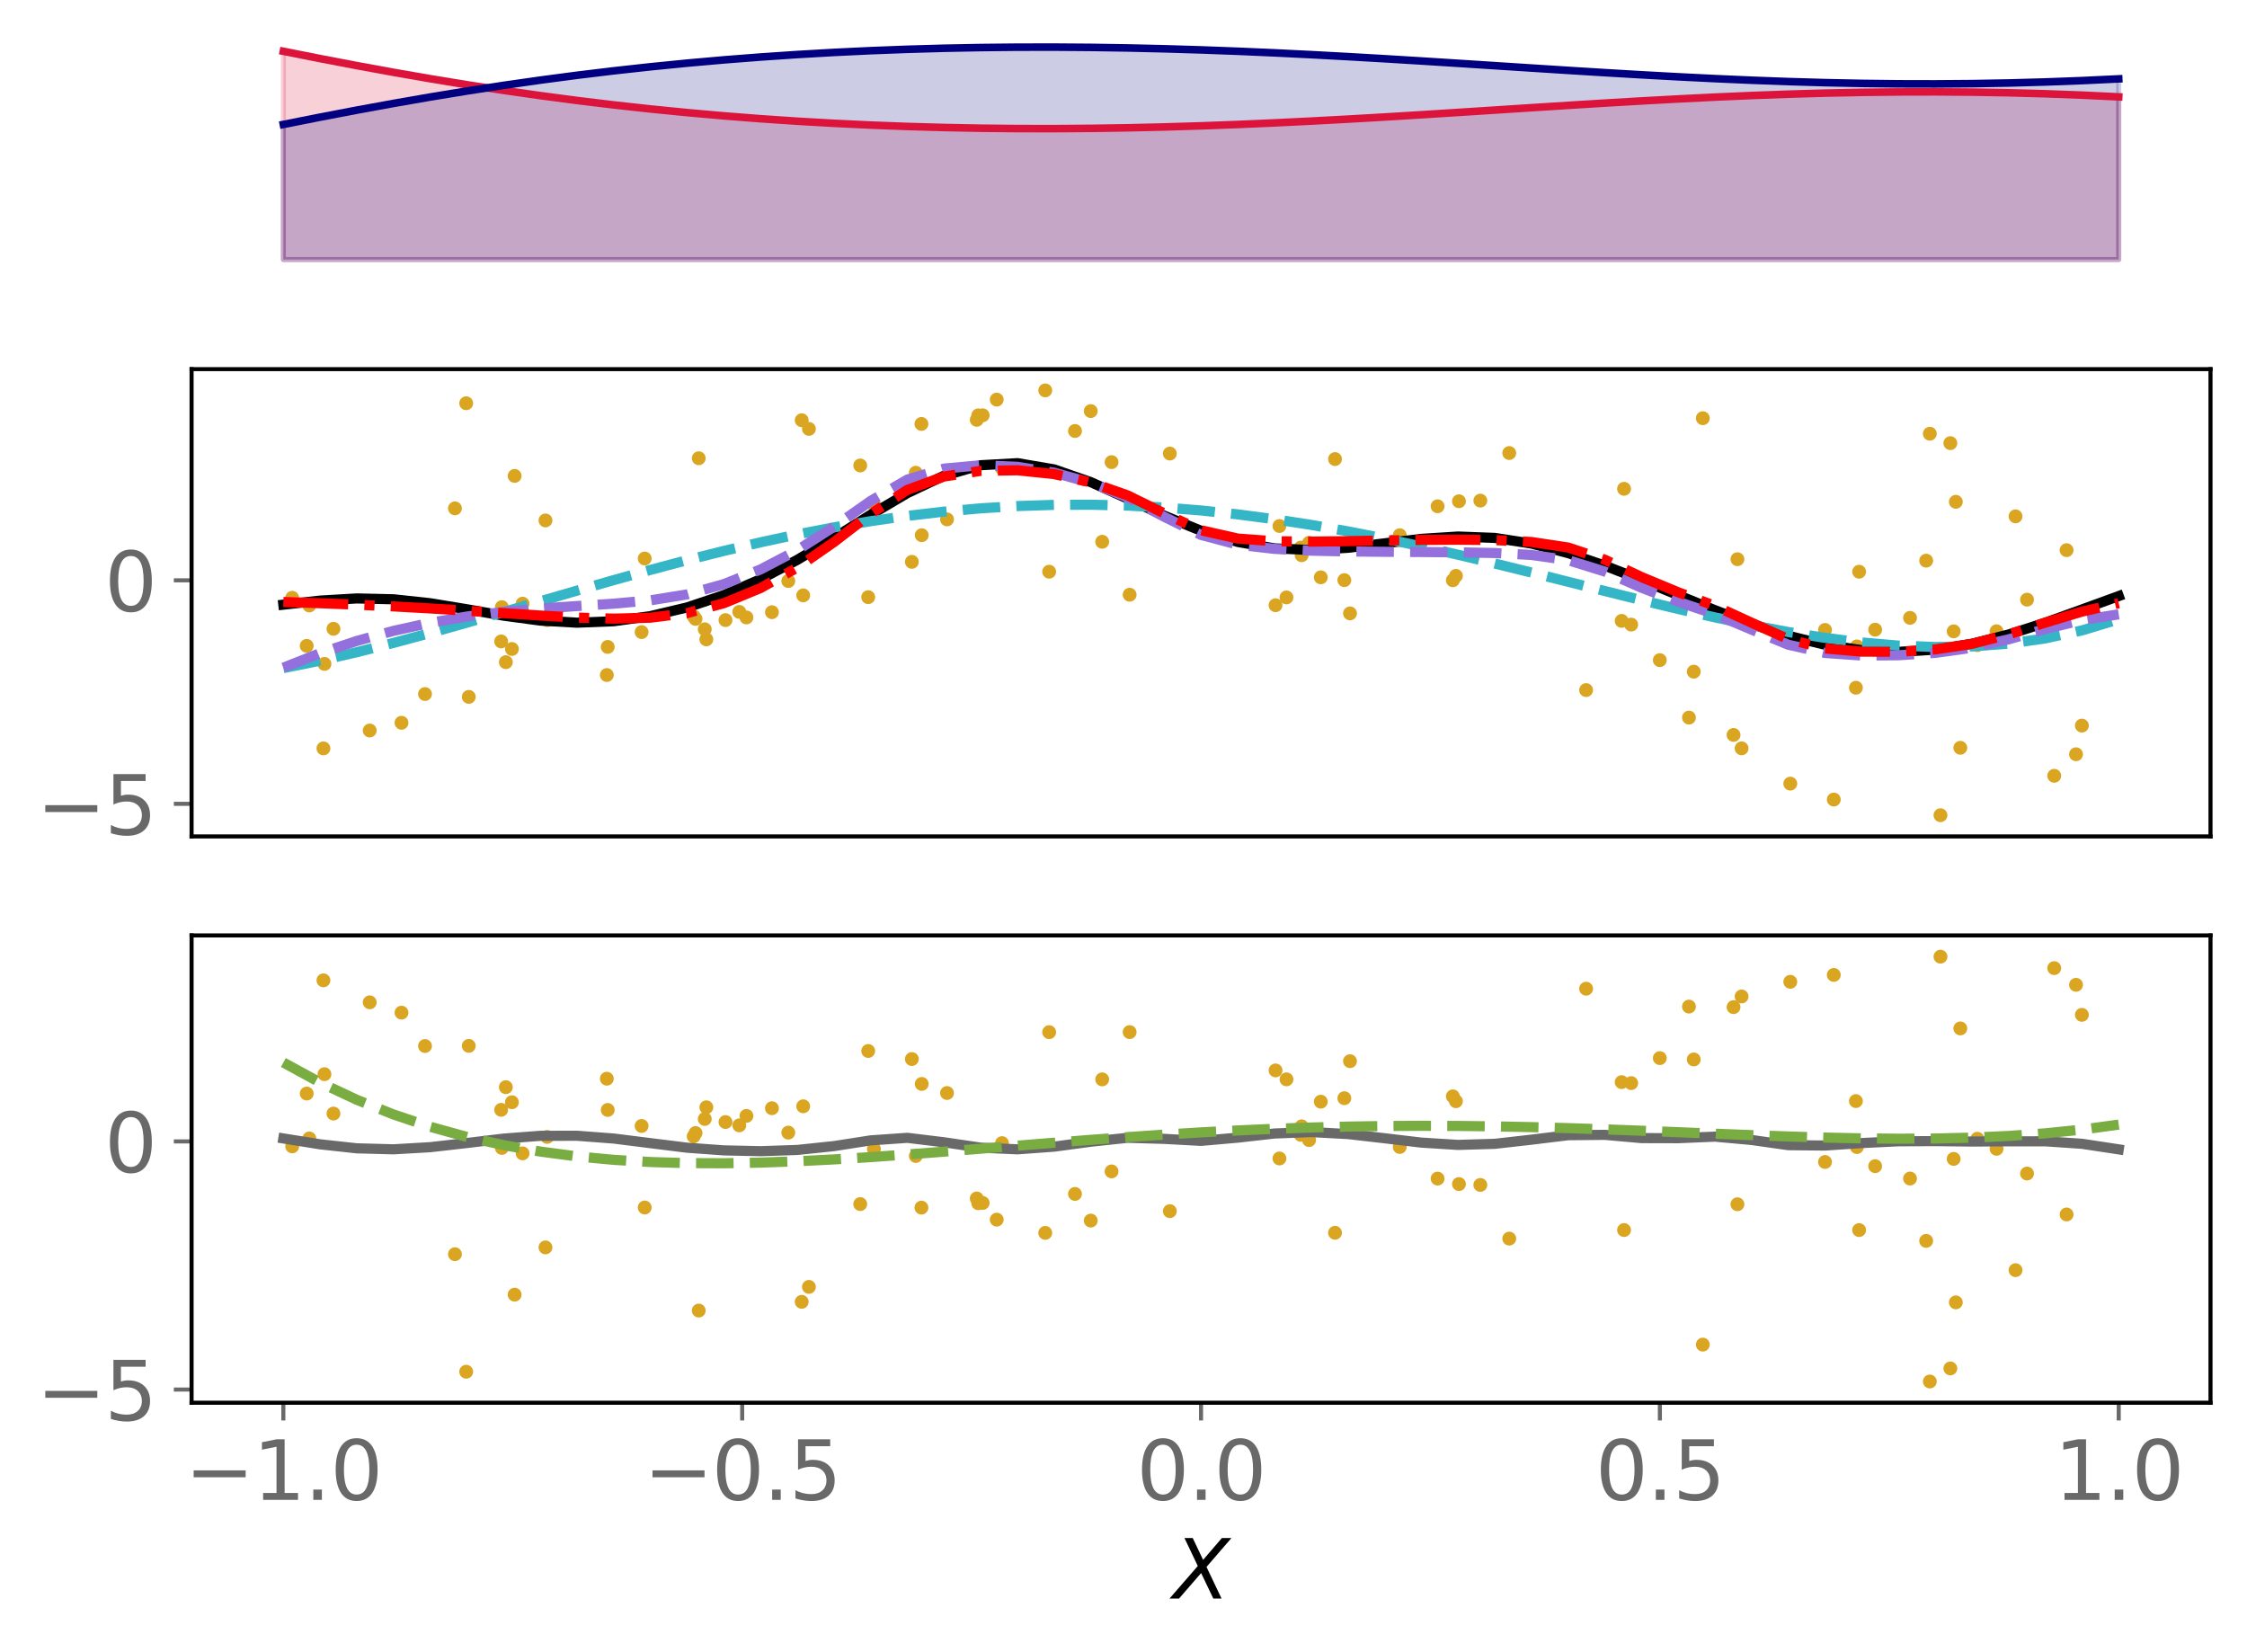 <?xml version="1.0" encoding="utf-8" standalone="no"?>
<!DOCTYPE svg PUBLIC "-//W3C//DTD SVG 1.1//EN"
  "http://www.w3.org/Graphics/SVG/1.1/DTD/svg11.dtd">
<svg xmlns:xlink="http://www.w3.org/1999/xlink" width="443.207pt" height="325.85pt" viewBox="0 0 443.207 325.85" xmlns="http://www.w3.org/2000/svg" version="1.1">
 <defs>
  <style type="text/css">*{stroke-linejoin: round; stroke-linecap: butt}</style>
 </defs>
 <g id="figure_1">
  <g id="patch_1">
   <path d="M 0 325.85 
L 443.207 325.85 
L 443.207 0 
L 0 0 
z
" style="fill: #ffffff"/>
  </g>
  <g id="axes_1">
   <g id="patch_2">
    <path d="M 37.788 53.287 
L 436.007 53.287 
L 436.007 7.2 
L 37.788 7.2 
z
" style="fill: #ffffff"/>
   </g>
   <g id="PolyCollection_1">
    <defs>
     <path id="m839a3e8c22" d="M 55.888 -274.658 
L 55.888 -315.733 
L 63.129 -314.296 
L 70.369 -312.911 
L 77.609 -311.585 
L 84.85 -310.325 
L 92.09 -309.137 
L 99.331 -308.024 
L 106.571 -306.989 
L 113.811 -306.032 
L 121.052 -305.155 
L 128.292 -304.358 
L 135.532 -303.639 
L 142.773 -302.997 
L 150.013 -302.432 
L 157.254 -301.942 
L 164.494 -301.526 
L 171.734 -301.181 
L 178.975 -300.907 
L 186.215 -300.702 
L 193.455 -300.563 
L 200.696 -300.49 
L 207.936 -300.481 
L 215.176 -300.532 
L 222.417 -300.642 
L 229.657 -300.809 
L 236.898 -301.028 
L 244.138 -301.296 
L 251.378 -301.61 
L 258.619 -301.964 
L 265.859 -302.353 
L 273.099 -302.771 
L 280.34 -303.213 
L 287.58 -303.671 
L 294.82 -304.138 
L 302.061 -304.606 
L 309.301 -305.067 
L 316.541 -305.515 
L 323.782 -305.94 
L 331.022 -306.336 
L 338.263 -306.695 
L 345.503 -307.01 
L 352.743 -307.275 
L 359.984 -307.485 
L 367.224 -307.633 
L 374.464 -307.718 
L 381.705 -307.734 
L 388.945 -307.68 
L 396.185 -307.554 
L 403.426 -307.355 
L 410.666 -307.084 
L 417.907 -306.742 
L 417.907 -274.658 
L 417.907 -274.658 
L 410.666 -274.658 
L 403.426 -274.658 
L 396.185 -274.658 
L 388.945 -274.658 
L 381.705 -274.658 
L 374.464 -274.658 
L 367.224 -274.658 
L 359.984 -274.658 
L 352.743 -274.658 
L 345.503 -274.658 
L 338.263 -274.658 
L 331.022 -274.658 
L 323.782 -274.658 
L 316.541 -274.658 
L 309.301 -274.658 
L 302.061 -274.658 
L 294.82 -274.658 
L 287.58 -274.658 
L 280.34 -274.658 
L 273.099 -274.658 
L 265.859 -274.658 
L 258.619 -274.658 
L 251.378 -274.658 
L 244.138 -274.658 
L 236.898 -274.658 
L 229.657 -274.658 
L 222.417 -274.658 
L 215.176 -274.658 
L 207.936 -274.658 
L 200.696 -274.658 
L 193.455 -274.658 
L 186.215 -274.658 
L 178.975 -274.658 
L 171.734 -274.658 
L 164.494 -274.658 
L 157.254 -274.658 
L 150.013 -274.658 
L 142.773 -274.658 
L 135.532 -274.658 
L 128.292 -274.658 
L 121.052 -274.658 
L 113.811 -274.658 
L 106.571 -274.658 
L 99.331 -274.658 
L 92.09 -274.658 
L 84.85 -274.658 
L 77.609 -274.658 
L 70.369 -274.658 
L 63.129 -274.658 
L 55.888 -274.658 
z
" style="stroke: #dc143c; stroke-opacity: 0.2"/>
    </defs>
    <g clip-path="url(#pc118e91cb7)">
     <use xlink:href="#m839a3e8c22" x="0" y="325.85" style="fill: #dc143c; fill-opacity: 0.2; stroke: #dc143c; stroke-opacity: 0.2"/>
    </g>
   </g>
   <g id="PolyCollection_2">
    <defs>
     <path id="m6f94055b22" d="M 55.888 -274.658 
L 55.888 -301.303 
L 63.129 -302.74 
L 70.369 -304.125 
L 77.609 -305.451 
L 84.85 -306.711 
L 92.09 -307.899 
L 99.331 -309.012 
L 106.571 -310.047 
L 113.811 -311.004 
L 121.052 -311.88 
L 128.292 -312.678 
L 135.532 -313.397 
L 142.773 -314.039 
L 150.013 -314.604 
L 157.254 -315.094 
L 164.494 -315.51 
L 171.734 -315.855 
L 178.975 -316.129 
L 186.215 -316.334 
L 193.455 -316.472 
L 200.696 -316.545 
L 207.936 -316.555 
L 215.176 -316.504 
L 222.417 -316.393 
L 229.657 -316.227 
L 236.898 -316.008 
L 244.138 -315.74 
L 251.378 -315.426 
L 258.619 -315.072 
L 265.859 -314.683 
L 273.099 -314.264 
L 280.34 -313.823 
L 287.58 -313.365 
L 294.82 -312.898 
L 302.061 -312.43 
L 309.301 -311.968 
L 316.541 -311.521 
L 323.782 -311.096 
L 331.022 -310.7 
L 338.263 -310.341 
L 345.503 -310.026 
L 352.743 -309.761 
L 359.984 -309.551 
L 367.224 -309.403 
L 374.464 -309.318 
L 381.705 -309.302 
L 388.945 -309.356 
L 396.185 -309.482 
L 403.426 -309.681 
L 410.666 -309.952 
L 417.907 -310.294 
L 417.907 -274.658 
L 417.907 -274.658 
L 410.666 -274.658 
L 403.426 -274.658 
L 396.185 -274.658 
L 388.945 -274.658 
L 381.705 -274.658 
L 374.464 -274.658 
L 367.224 -274.658 
L 359.984 -274.658 
L 352.743 -274.658 
L 345.503 -274.658 
L 338.263 -274.658 
L 331.022 -274.658 
L 323.782 -274.658 
L 316.541 -274.658 
L 309.301 -274.658 
L 302.061 -274.658 
L 294.82 -274.658 
L 287.58 -274.658 
L 280.34 -274.658 
L 273.099 -274.658 
L 265.859 -274.658 
L 258.619 -274.658 
L 251.378 -274.658 
L 244.138 -274.658 
L 236.898 -274.658 
L 229.657 -274.658 
L 222.417 -274.658 
L 215.176 -274.658 
L 207.936 -274.658 
L 200.696 -274.658 
L 193.455 -274.658 
L 186.215 -274.658 
L 178.975 -274.658 
L 171.734 -274.658 
L 164.494 -274.658 
L 157.254 -274.658 
L 150.013 -274.658 
L 142.773 -274.658 
L 135.532 -274.658 
L 128.292 -274.658 
L 121.052 -274.658 
L 113.811 -274.658 
L 106.571 -274.658 
L 99.331 -274.658 
L 92.09 -274.658 
L 84.85 -274.658 
L 77.609 -274.658 
L 70.369 -274.658 
L 63.129 -274.658 
L 55.888 -274.658 
z
" style="stroke: #000080; stroke-opacity: 0.2"/>
    </defs>
    <g clip-path="url(#pc118e91cb7)">
     <use xlink:href="#m6f94055b22" x="0" y="325.85" style="fill: #000080; fill-opacity: 0.2; stroke: #000080; stroke-opacity: 0.2"/>
    </g>
   </g>
   <g id="matplotlib.axis_1"/>
   <g id="matplotlib.axis_2"/>
   <g id="line2d_1">
    <path d="M 55.888 10.117 
L 63.129 11.554 
L 70.369 12.939 
L 77.609 14.265 
L 84.85 15.525 
L 92.09 16.713 
L 99.331 17.826 
L 106.571 18.861 
L 113.811 19.818 
L 121.052 20.695 
L 128.292 21.492 
L 135.532 22.211 
L 142.773 22.853 
L 150.013 23.418 
L 157.254 23.908 
L 164.494 24.324 
L 171.734 24.669 
L 178.975 24.943 
L 186.215 25.148 
L 193.455 25.287 
L 200.696 25.36 
L 207.936 25.369 
L 215.176 25.318 
L 222.417 25.208 
L 229.657 25.041 
L 236.898 24.822 
L 244.138 24.554 
L 251.378 24.24 
L 258.619 23.886 
L 265.859 23.497 
L 273.099 23.079 
L 280.34 22.637 
L 287.58 22.179 
L 294.82 21.712 
L 302.061 21.244 
L 309.301 20.783 
L 316.541 20.335 
L 323.782 19.91 
L 331.022 19.514 
L 338.263 19.155 
L 345.503 18.84 
L 352.743 18.575 
L 359.984 18.366 
L 367.224 18.217 
L 374.464 18.132 
L 381.705 18.116 
L 388.945 18.17 
L 396.185 18.296 
L 403.426 18.495 
L 410.666 18.766 
L 417.907 19.108 
" clip-path="url(#pc118e91cb7)" style="fill: none; stroke: #dc143c; stroke-width: 1.5; stroke-linecap: square"/>
   </g>
   <g id="line2d_2">
    <path d="M 55.888 24.547 
L 63.129 23.11 
L 70.369 21.725 
L 77.609 20.399 
L 84.85 19.139 
L 92.09 17.951 
L 99.331 16.838 
L 106.571 15.803 
L 113.811 14.846 
L 121.052 13.97 
L 128.292 13.172 
L 135.532 12.453 
L 142.773 11.811 
L 150.013 11.246 
L 157.254 10.756 
L 164.494 10.34 
L 171.734 9.995 
L 178.975 9.721 
L 186.215 9.516 
L 193.455 9.378 
L 200.696 9.305 
L 207.936 9.295 
L 215.176 9.346 
L 222.417 9.457 
L 229.657 9.623 
L 236.898 9.842 
L 244.138 10.11 
L 251.378 10.424 
L 258.619 10.778 
L 265.859 11.167 
L 273.099 11.586 
L 280.34 12.027 
L 287.58 12.485 
L 294.82 12.952 
L 302.061 13.42 
L 309.301 13.882 
L 316.541 14.329 
L 323.782 14.754 
L 331.022 15.15 
L 338.263 15.509 
L 345.503 15.824 
L 352.743 16.089 
L 359.984 16.299 
L 367.224 16.447 
L 374.464 16.532 
L 381.705 16.548 
L 388.945 16.494 
L 396.185 16.368 
L 403.426 16.169 
L 410.666 15.898 
L 417.907 15.556 
" clip-path="url(#pc118e91cb7)" style="fill: none; stroke: #000080; stroke-width: 1.5; stroke-linecap: square"/>
   </g>
  </g>
  <g id="axes_2">
   <g id="patch_3">
    <path d="M 37.788 164.983 
L 436.007 164.983 
L 436.007 72.81 
L 37.788 72.81 
z
" style="fill: #ffffff"/>
   </g>
   <g id="PathCollection_1">
    <defs>
     <path id="mbc94ab5633" d="M 0 0.866 
C 0.23 0.866 0.45 0.775 0.612 0.612 
C 0.775 0.45 0.866 0.23 0.866 0 
C 0.866 -0.23 0.775 -0.45 0.612 -0.612 
C 0.45 -0.775 0.23 -0.866 0 -0.866 
C -0.23 -0.866 -0.45 -0.775 -0.612 -0.612 
C -0.775 -0.45 -0.866 -0.23 -0.866 0 
C -0.866 0.23 -0.775 0.45 -0.612 0.612 
C -0.45 0.775 -0.23 0.866 0 0.866 
z
" style="stroke: #daa520"/>
    </defs>
    <g clip-path="url(#p766874c7ec)">
     <use xlink:href="#mbc94ab5633" x="92.464" y="137.454" style="fill: #daa520; stroke: #daa520"/>
     <use xlink:href="#mbc94ab5633" x="219.251" y="91.15" style="fill: #daa520; stroke: #daa520"/>
     <use xlink:href="#mbc94ab5633" x="72.924" y="144.086" style="fill: #daa520; stroke: #daa520"/>
     <use xlink:href="#mbc94ab5633" x="192.658" y="82.807" style="fill: #daa520; stroke: #daa520"/>
     <use xlink:href="#mbc94ab5633" x="152.26" y="120.752" style="fill: #daa520; stroke: #daa520"/>
     <use xlink:href="#mbc94ab5633" x="103.075" y="119.067" style="fill: #daa520; stroke: #daa520"/>
     <use xlink:href="#mbc94ab5633" x="376.74" y="121.866" style="fill: #daa520; stroke: #daa520"/>
     <use xlink:href="#mbc94ab5633" x="353.121" y="154.563" style="fill: #daa520; stroke: #daa520"/>
     <use xlink:href="#mbc94ab5633" x="99.775" y="130.605" style="fill: #daa520; stroke: #daa520"/>
     <use xlink:href="#mbc94ab5633" x="206.941" y="112.765" style="fill: #daa520; stroke: #daa520"/>
     <use xlink:href="#mbc94ab5633" x="386.662" y="147.496" style="fill: #daa520; stroke: #daa520"/>
     <use xlink:href="#mbc94ab5633" x="171.247" y="117.787" style="fill: #daa520; stroke: #daa520"/>
     <use xlink:href="#mbc94ab5633" x="100.974" y="128.007" style="fill: #daa520; stroke: #daa520"/>
     <use xlink:href="#mbc94ab5633" x="397.552" y="101.843" style="fill: #daa520; stroke: #daa520"/>
     <use xlink:href="#mbc94ab5633" x="60.496" y="127.387" style="fill: #daa520; stroke: #daa520"/>
     <use xlink:href="#mbc94ab5633" x="335.87" y="82.486" style="fill: #daa520; stroke: #daa520"/>
     <use xlink:href="#mbc94ab5633" x="379.924" y="110.586" style="fill: #daa520; stroke: #daa520"/>
     <use xlink:href="#mbc94ab5633" x="327.386" y="130.211" style="fill: #daa520; stroke: #daa520"/>
     <use xlink:href="#mbc94ab5633" x="206.169" y="77" style="fill: #daa520; stroke: #daa520"/>
     <use xlink:href="#mbc94ab5633" x="181.745" y="83.616" style="fill: #daa520; stroke: #daa520"/>
     <use xlink:href="#mbc94ab5633" x="252.361" y="103.751" style="fill: #daa520; stroke: #daa520"/>
     <use xlink:href="#mbc94ab5633" x="405.184" y="153.021" style="fill: #daa520; stroke: #daa520"/>
     <use xlink:href="#mbc94ab5633" x="359.975" y="124.249" style="fill: #daa520; stroke: #daa520"/>
     <use xlink:href="#mbc94ab5633" x="89.735" y="100.27" style="fill: #daa520; stroke: #daa520"/>
     <use xlink:href="#mbc94ab5633" x="180.64" y="93.246" style="fill: #daa520; stroke: #daa520"/>
     <use xlink:href="#mbc94ab5633" x="283.559" y="99.859" style="fill: #daa520; stroke: #daa520"/>
     <use xlink:href="#mbc94ab5633" x="385.348" y="124.526" style="fill: #daa520; stroke: #daa520"/>
     <use xlink:href="#mbc94ab5633" x="172.371" y="99.521" style="fill: #daa520; stroke: #daa520"/>
     <use xlink:href="#mbc94ab5633" x="399.82" y="118.278" style="fill: #daa520; stroke: #daa520"/>
     <use xlink:href="#mbc94ab5633" x="158.427" y="117.432" style="fill: #daa520; stroke: #daa520"/>
     <use xlink:href="#mbc94ab5633" x="230.742" y="89.461" style="fill: #daa520; stroke: #daa520"/>
     <use xlink:href="#mbc94ab5633" x="385.778" y="98.977" style="fill: #daa520; stroke: #daa520"/>
     <use xlink:href="#mbc94ab5633" x="57.632" y="117.911" style="fill: #daa520; stroke: #daa520"/>
     <use xlink:href="#mbc94ab5633" x="333.136" y="141.539" style="fill: #daa520; stroke: #daa520"/>
     <use xlink:href="#mbc94ab5633" x="382.747" y="160.794" style="fill: #daa520; stroke: #daa520"/>
     <use xlink:href="#mbc94ab5633" x="297.69" y="89.359" style="fill: #daa520; stroke: #daa520"/>
     <use xlink:href="#mbc94ab5633" x="91.953" y="79.538" style="fill: #daa520; stroke: #daa520"/>
     <use xlink:href="#mbc94ab5633" x="222.814" y="117.305" style="fill: #daa520; stroke: #daa520"/>
     <use xlink:href="#mbc94ab5633" x="192.955" y="81.931" style="fill: #daa520; stroke: #daa520"/>
     <use xlink:href="#mbc94ab5633" x="291.986" y="98.742" style="fill: #daa520; stroke: #daa520"/>
     <use xlink:href="#mbc94ab5633" x="287.174" y="113.587" style="fill: #daa520; stroke: #daa520"/>
     <use xlink:href="#mbc94ab5633" x="384.695" y="87.405" style="fill: #daa520; stroke: #daa520"/>
     <use xlink:href="#mbc94ab5633" x="407.619" y="108.515" style="fill: #daa520; stroke: #daa520"/>
     <use xlink:href="#mbc94ab5633" x="341.931" y="144.959" style="fill: #daa520; stroke: #daa520"/>
     <use xlink:href="#mbc94ab5633" x="266.28" y="120.984" style="fill: #daa520; stroke: #daa520"/>
     <use xlink:href="#mbc94ab5633" x="217.401" y="106.862" style="fill: #daa520; stroke: #daa520"/>
     <use xlink:href="#mbc94ab5633" x="260.516" y="113.873" style="fill: #daa520; stroke: #daa520"/>
     <use xlink:href="#mbc94ab5633" x="119.694" y="133.144" style="fill: #daa520; stroke: #daa520"/>
     <use xlink:href="#mbc94ab5633" x="366.7" y="112.768" style="fill: #daa520; stroke: #daa520"/>
     <use xlink:href="#mbc94ab5633" x="65.774" y="124.024" style="fill: #daa520; stroke: #daa520"/>
     <use xlink:href="#mbc94ab5633" x="393.805" y="124.514" style="fill: #daa520; stroke: #daa520"/>
     <use xlink:href="#mbc94ab5633" x="197.637" y="92.396" style="fill: #daa520; stroke: #daa520"/>
     <use xlink:href="#mbc94ab5633" x="186.795" y="102.444" style="fill: #daa520; stroke: #daa520"/>
     <use xlink:href="#mbc94ab5633" x="369.865" y="124.198" style="fill: #daa520; stroke: #daa520"/>
     <use xlink:href="#mbc94ab5633" x="366.067" y="135.651" style="fill: #daa520; stroke: #daa520"/>
     <use xlink:href="#mbc94ab5633" x="107.927" y="122.3" style="fill: #daa520; stroke: #daa520"/>
     <use xlink:href="#mbc94ab5633" x="63.796" y="147.616" style="fill: #daa520; stroke: #daa520"/>
     <use xlink:href="#mbc94ab5633" x="155.484" y="114.603" style="fill: #daa520; stroke: #daa520"/>
     <use xlink:href="#mbc94ab5633" x="139.008" y="124.12" style="fill: #daa520; stroke: #daa520"/>
     <use xlink:href="#mbc94ab5633" x="265.162" y="114.43" style="fill: #daa520; stroke: #daa520"/>
     <use xlink:href="#mbc94ab5633" x="390.019" y="127.246" style="fill: #daa520; stroke: #daa520"/>
     <use xlink:href="#mbc94ab5633" x="276.088" y="105.568" style="fill: #daa520; stroke: #daa520"/>
     <use xlink:href="#mbc94ab5633" x="256.745" y="109.516" style="fill: #daa520; stroke: #daa520"/>
     <use xlink:href="#mbc94ab5633" x="319.862" y="122.464" style="fill: #daa520; stroke: #daa520"/>
     <use xlink:href="#mbc94ab5633" x="361.704" y="157.707" style="fill: #daa520; stroke: #daa520"/>
     <use xlink:href="#mbc94ab5633" x="410.639" y="143.122" style="fill: #daa520; stroke: #daa520"/>
     <use xlink:href="#mbc94ab5633" x="136.822" y="121.56" style="fill: #daa520; stroke: #daa520"/>
     <use xlink:href="#mbc94ab5633" x="63.998" y="130.952" style="fill: #daa520; stroke: #daa520"/>
     <use xlink:href="#mbc94ab5633" x="61.012" y="119.429" style="fill: #daa520; stroke: #daa520"/>
     <use xlink:href="#mbc94ab5633" x="215.142" y="81.082" style="fill: #daa520; stroke: #daa520"/>
     <use xlink:href="#mbc94ab5633" x="380.648" y="85.545" style="fill: #daa520; stroke: #daa520"/>
     <use xlink:href="#mbc94ab5633" x="312.85" y="136.114" style="fill: #daa520; stroke: #daa520"/>
     <use xlink:href="#mbc94ab5633" x="196.597" y="78.821" style="fill: #daa520; stroke: #daa520"/>
     <use xlink:href="#mbc94ab5633" x="137.821" y="90.386" style="fill: #daa520; stroke: #daa520"/>
     <use xlink:href="#mbc94ab5633" x="79.196" y="142.565" style="fill: #daa520; stroke: #daa520"/>
     <use xlink:href="#mbc94ab5633" x="342.698" y="110.299" style="fill: #daa520; stroke: #daa520"/>
     <use xlink:href="#mbc94ab5633" x="169.675" y="91.812" style="fill: #daa520; stroke: #daa520"/>
     <use xlink:href="#mbc94ab5633" x="251.595" y="119.376" style="fill: #daa520; stroke: #daa520"/>
     <use xlink:href="#mbc94ab5633" x="320.334" y="96.415" style="fill: #daa520; stroke: #daa520"/>
     <use xlink:href="#mbc94ab5633" x="253.752" y="117.837" style="fill: #daa520; stroke: #daa520"/>
     <use xlink:href="#mbc94ab5633" x="212.036" y="85.007" style="fill: #daa520; stroke: #daa520"/>
     <use xlink:href="#mbc94ab5633" x="119.87" y="127.599" style="fill: #daa520; stroke: #daa520"/>
     <use xlink:href="#mbc94ab5633" x="98.987" y="119.755" style="fill: #daa520; stroke: #daa520"/>
     <use xlink:href="#mbc94ab5633" x="147.235" y="121.784" style="fill: #daa520; stroke: #daa520"/>
     <use xlink:href="#mbc94ab5633" x="193.828" y="81.914" style="fill: #daa520; stroke: #daa520"/>
     <use xlink:href="#mbc94ab5633" x="158.133" y="82.887" style="fill: #daa520; stroke: #daa520"/>
     <use xlink:href="#mbc94ab5633" x="366.268" y="127.496" style="fill: #daa520; stroke: #daa520"/>
     <use xlink:href="#mbc94ab5633" x="287.771" y="98.868" style="fill: #daa520; stroke: #daa520"/>
     <use xlink:href="#mbc94ab5633" x="321.743" y="123.199" style="fill: #daa520; stroke: #daa520"/>
     <use xlink:href="#mbc94ab5633" x="409.481" y="148.772" style="fill: #daa520; stroke: #daa520"/>
     <use xlink:href="#mbc94ab5633" x="139.321" y="126.111" style="fill: #daa520; stroke: #daa520"/>
     <use xlink:href="#mbc94ab5633" x="127.165" y="110.161" style="fill: #daa520; stroke: #daa520"/>
     <use xlink:href="#mbc94ab5633" x="179.856" y="110.822" style="fill: #daa520; stroke: #daa520"/>
     <use xlink:href="#mbc94ab5633" x="101.507" y="93.866" style="fill: #daa520; stroke: #daa520"/>
     <use xlink:href="#mbc94ab5633" x="343.519" y="147.605" style="fill: #daa520; stroke: #daa520"/>
     <use xlink:href="#mbc94ab5633" x="107.591" y="102.652" style="fill: #daa520; stroke: #daa520"/>
     <use xlink:href="#mbc94ab5633" x="83.83" y="136.893" style="fill: #daa520; stroke: #daa520"/>
     <use xlink:href="#mbc94ab5633" x="98.852" y="126.517" style="fill: #daa520; stroke: #daa520"/>
     <use xlink:href="#mbc94ab5633" x="126.553" y="124.675" style="fill: #daa520; stroke: #daa520"/>
     <use xlink:href="#mbc94ab5633" x="159.554" y="84.597" style="fill: #daa520; stroke: #daa520"/>
     <use xlink:href="#mbc94ab5633" x="256.569" y="108.002" style="fill: #daa520; stroke: #daa520"/>
     <use xlink:href="#mbc94ab5633" x="143.096" y="122.309" style="fill: #daa520; stroke: #daa520"/>
     <use xlink:href="#mbc94ab5633" x="258.208" y="107.068" style="fill: #daa520; stroke: #daa520"/>
     <use xlink:href="#mbc94ab5633" x="286.566" y="114.454" style="fill: #daa520; stroke: #daa520"/>
     <use xlink:href="#mbc94ab5633" x="334.083" y="132.488" style="fill: #daa520; stroke: #daa520"/>
     <use xlink:href="#mbc94ab5633" x="263.325" y="90.548" style="fill: #daa520; stroke: #daa520"/>
     <use xlink:href="#mbc94ab5633" x="137.192" y="122.075" style="fill: #daa520; stroke: #daa520"/>
     <use xlink:href="#mbc94ab5633" x="145.821" y="120.69" style="fill: #daa520; stroke: #daa520"/>
     <use xlink:href="#mbc94ab5633" x="181.805" y="105.564" style="fill: #daa520; stroke: #daa520"/>
    </g>
   </g>
   <g id="matplotlib.axis_3"/>
   <g id="matplotlib.axis_4">
    <g id="ytick_1">
     <g id="line2d_3">
      <defs>
       <path id="m9e960f92da" d="M 0 0 
L -3.5 0 
" style="stroke: #696969; stroke-width: 0.8"/>
      </defs>
      <g>
       <use xlink:href="#m9e960f92da" x="37.788" y="158.549" style="fill: #696969; stroke: #696969; stroke-width: 0.8"/>
      </g>
     </g>
     <g id="text_1">
      <!-- −5 -->
      <g style="fill: #696969" transform="translate(7.2 164.627) scale(0.16 -0.16)">
       <defs>
        <path id="DejaVuSans-2212" d="M 678 2272 
L 4684 2272 
L 4684 1741 
L 678 1741 
L 678 2272 
z
" transform="scale(0.016)"/>
        <path id="DejaVuSans-35" d="M 691 4666 
L 3169 4666 
L 3169 4134 
L 1269 4134 
L 1269 2991 
Q 1406 3038 1543 3061 
Q 1681 3084 1819 3084 
Q 2600 3084 3056 2656 
Q 3513 2228 3513 1497 
Q 3513 744 3044 326 
Q 2575 -91 1722 -91 
Q 1428 -91 1123 -41 
Q 819 9 494 109 
L 494 744 
Q 775 591 1075 516 
Q 1375 441 1709 441 
Q 2250 441 2565 725 
Q 2881 1009 2881 1497 
Q 2881 1984 2565 2268 
Q 2250 2553 1709 2553 
Q 1456 2553 1204 2497 
Q 953 2441 691 2322 
L 691 4666 
z
" transform="scale(0.016)"/>
       </defs>
       <use xlink:href="#DejaVuSans-2212"/>
       <use xlink:href="#DejaVuSans-35" x="83.789"/>
      </g>
     </g>
    </g>
    <g id="ytick_2">
     <g id="line2d_4">
      <g>
       <use xlink:href="#m9e960f92da" x="37.788" y="114.469" style="fill: #696969; stroke: #696969; stroke-width: 0.8"/>
      </g>
     </g>
     <g id="text_2">
      <!-- 0 -->
      <g style="fill: #696969" transform="translate(20.608 120.548) scale(0.16 -0.16)">
       <defs>
        <path id="DejaVuSans-30" d="M 2034 4250 
Q 1547 4250 1301 3770 
Q 1056 3291 1056 2328 
Q 1056 1369 1301 889 
Q 1547 409 2034 409 
Q 2525 409 2770 889 
Q 3016 1369 3016 2328 
Q 3016 3291 2770 3770 
Q 2525 4250 2034 4250 
z
M 2034 4750 
Q 2819 4750 3233 4129 
Q 3647 3509 3647 2328 
Q 3647 1150 3233 529 
Q 2819 -91 2034 -91 
Q 1250 -91 836 529 
Q 422 1150 422 2328 
Q 422 3509 836 4129 
Q 1250 4750 2034 4750 
z
" transform="scale(0.016)"/>
       </defs>
       <use xlink:href="#DejaVuSans-30"/>
      </g>
     </g>
    </g>
   </g>
   <g id="line2d_5">
    <path d="M 55.888 119.268 
L 63.129 118.464 
L 70.369 118.038 
L 77.609 118.204 
L 84.85 118.98 
L 92.09 120.172 
L 99.331 121.436 
L 106.571 122.409 
L 113.811 122.819 
L 121.052 122.534 
L 128.292 121.526 
L 135.532 119.81 
L 142.773 117.387 
L 150.013 114.25 
L 157.254 110.433 
L 164.494 106.088 
L 171.734 101.535 
L 178.975 97.257 
L 186.215 93.827 
L 193.455 91.76 
L 200.696 91.354 
L 207.936 92.587 
L 215.176 95.108 
L 222.417 98.359 
L 229.657 101.728 
L 236.898 104.692 
L 244.138 106.896 
L 251.378 108.162 
L 258.619 108.488 
L 265.859 108.047 
L 273.099 107.169 
L 280.34 106.286 
L 287.58 105.826 
L 294.82 106.097 
L 302.061 107.211 
L 309.301 109.097 
L 316.541 111.57 
L 323.782 114.406 
L 331.022 117.398 
L 338.263 120.354 
L 345.503 123.086 
L 352.743 125.411 
L 359.984 127.169 
L 367.224 128.244 
L 374.464 128.574 
L 381.705 128.143 
L 388.945 126.975 
L 396.185 125.152 
L 403.426 122.823 
L 410.666 120.21 
L 417.907 117.569 
" clip-path="url(#p766874c7ec)" style="fill: none; stroke: #000000; stroke-width: 2; stroke-linecap: square"/>
   </g>
   <g id="line2d_6">
    <path d="M 55.888 131.783 
L 63.129 130.314 
L 70.369 128.644 
L 77.609 126.812 
L 84.85 124.858 
L 92.09 122.817 
L 99.331 120.722 
L 106.571 118.605 
L 113.811 116.496 
L 121.052 114.423 
L 128.292 112.411 
L 135.532 110.484 
L 142.773 108.664 
L 150.013 106.968 
L 157.254 105.416 
L 164.494 104.022 
L 171.734 102.8 
L 178.975 101.76 
L 186.215 100.912 
L 193.455 100.263 
L 200.696 99.818 
L 207.936 99.581 
L 215.176 99.551 
L 222.417 99.727 
L 229.657 100.108 
L 236.898 100.686 
L 244.138 101.456 
L 251.378 102.407 
L 258.619 103.528 
L 265.859 104.806 
L 273.099 106.226 
L 280.34 107.769 
L 287.58 109.416 
L 294.82 111.145 
L 302.061 112.933 
L 309.301 114.754 
L 316.541 116.579 
L 323.782 118.38 
L 331.022 120.123 
L 338.263 121.776 
L 345.503 123.301 
L 352.743 124.662 
L 359.984 125.816 
L 367.224 126.723 
L 374.464 127.339 
L 381.705 127.615 
L 388.945 127.505 
L 396.185 126.958 
L 403.426 125.921 
L 410.666 124.34 
L 417.907 122.158 
" clip-path="url(#p766874c7ec)" style="fill: none; stroke-dasharray: 7.4,3.2; stroke-dashoffset: 0; stroke: #34b6c6; stroke-width: 2"/>
   </g>
   <g id="line2d_7">
    <path d="M 55.888 131.694 
L 63.129 128.837 
L 70.369 126.426 
L 77.609 124.436 
L 84.85 122.84 
L 92.09 121.607 
L 99.331 120.693 
L 106.571 120.033 
L 113.811 119.537 
L 121.052 119.069 
L 128.292 118.414 
L 135.532 117.24 
L 142.773 115.214 
L 150.013 112.318 
L 157.254 108.533 
L 164.494 103.891 
L 171.734 98.806 
L 178.975 94.59 
L 186.215 92.427 
L 193.455 91.763 
L 200.696 92.077 
L 207.936 93.235 
L 215.176 95.243 
L 222.417 98.122 
L 229.657 101.945 
L 236.898 105.512 
L 244.138 107.432 
L 251.378 108.262 
L 258.619 108.616 
L 265.859 108.769 
L 273.099 108.84 
L 280.34 108.885 
L 287.58 108.943 
L 294.82 109.079 
L 302.061 109.46 
L 309.301 110.487 
L 316.541 112.739 
L 323.782 115.928 
L 331.022 118.702 
L 338.263 121.144 
L 345.503 124.198 
L 352.743 127.173 
L 359.984 128.795 
L 367.224 129.3 
L 374.464 129.245 
L 381.705 128.781 
L 388.945 127.772 
L 396.185 126.102 
L 403.426 124.074 
L 410.666 122.309 
L 417.907 121.172 
" clip-path="url(#p766874c7ec)" style="fill: none; stroke-dasharray: 7.4,3.2; stroke-dashoffset: 0; stroke: #9370db; stroke-width: 2"/>
   </g>
   <g id="line2d_8">
    <path d="M 55.888 118.74 
L 63.129 118.979 
L 70.369 119.267 
L 77.609 119.608 
L 84.85 120.007 
L 92.09 120.456 
L 99.331 120.939 
L 106.571 121.415 
L 113.811 121.816 
L 121.052 122.022 
L 128.292 121.835 
L 135.532 120.929 
L 142.773 118.979 
L 150.013 115.987 
L 157.254 111.95 
L 164.494 106.922 
L 171.734 101.351 
L 178.975 96.621 
L 186.215 93.983 
L 193.455 92.873 
L 200.696 92.76 
L 207.936 93.516 
L 215.176 95.158 
L 222.417 97.716 
L 229.657 101.277 
L 236.898 104.595 
L 244.138 106.227 
L 251.378 106.758 
L 258.619 106.831 
L 265.859 106.74 
L 273.099 106.609 
L 280.34 106.498 
L 287.58 106.448 
L 294.82 106.526 
L 302.061 106.903 
L 309.301 107.995 
L 316.541 110.402 
L 323.782 113.819 
L 331.022 116.826 
L 338.263 119.506 
L 345.503 122.834 
L 352.743 126.079 
L 359.984 127.902 
L 367.224 128.536 
L 374.464 128.551 
L 381.705 128.091 
L 388.945 126.998 
L 396.185 125.136 
L 403.426 122.804 
L 410.666 120.633 
L 417.907 118.982 
" clip-path="url(#p766874c7ec)" style="fill: none; stroke-dasharray: 12.8,3.2,2,3.2; stroke-dashoffset: 0; stroke: #ff0000; stroke-width: 2"/>
   </g>
   <g id="patch_4">
    <path d="M 37.788 164.983 
L 37.788 72.81 
" style="fill: none; stroke: #000000; stroke-width: 0.8; stroke-linejoin: miter; stroke-linecap: square"/>
   </g>
   <g id="patch_5">
    <path d="M 436.007 164.983 
L 436.007 72.81 
" style="fill: none; stroke: #000000; stroke-width: 0.8; stroke-linejoin: miter; stroke-linecap: square"/>
   </g>
   <g id="patch_6">
    <path d="M 37.788 164.983 
L 436.007 164.983 
" style="fill: none; stroke: #000000; stroke-width: 0.8; stroke-linejoin: miter; stroke-linecap: square"/>
   </g>
   <g id="patch_7">
    <path d="M 37.788 72.81 
L 436.007 72.81 
" style="fill: none; stroke: #000000; stroke-width: 0.8; stroke-linejoin: miter; stroke-linecap: square"/>
   </g>
  </g>
  <g id="axes_3">
   <g id="patch_8">
    <path d="M 37.788 276.68 
L 436.007 276.68 
L 436.007 184.507 
L 37.788 184.507 
z
" style="fill: #ffffff"/>
   </g>
   <g id="PathCollection_2">
    <g clip-path="url(#p082d0de92c)">
     <use xlink:href="#mbc94ab5633" x="92.464" y="206.288" style="fill: #daa520; stroke: #daa520"/>
     <use xlink:href="#mbc94ab5633" x="219.251" y="231.05" style="fill: #daa520; stroke: #daa520"/>
     <use xlink:href="#mbc94ab5633" x="72.924" y="197.702" style="fill: #daa520; stroke: #daa520"/>
     <use xlink:href="#mbc94ab5633" x="192.658" y="236.388" style="fill: #daa520; stroke: #daa520"/>
     <use xlink:href="#mbc94ab5633" x="152.26" y="218.587" style="fill: #daa520; stroke: #daa520"/>
     <use xlink:href="#mbc94ab5633" x="103.075" y="227.493" style="fill: #daa520; stroke: #daa520"/>
     <use xlink:href="#mbc94ab5633" x="376.74" y="232.458" style="fill: #daa520; stroke: #daa520"/>
     <use xlink:href="#mbc94ab5633" x="353.121" y="193.655" style="fill: #daa520; stroke: #daa520"/>
     <use xlink:href="#mbc94ab5633" x="99.775" y="214.435" style="fill: #daa520; stroke: #daa520"/>
     <use xlink:href="#mbc94ab5633" x="206.941" y="203.588" style="fill: #daa520; stroke: #daa520"/>
     <use xlink:href="#mbc94ab5633" x="386.662" y="202.848" style="fill: #daa520; stroke: #daa520"/>
     <use xlink:href="#mbc94ab5633" x="171.247" y="207.299" style="fill: #daa520; stroke: #daa520"/>
     <use xlink:href="#mbc94ab5633" x="100.974" y="217.41" style="fill: #daa520; stroke: #daa520"/>
     <use xlink:href="#mbc94ab5633" x="397.552" y="250.531" style="fill: #daa520; stroke: #daa520"/>
     <use xlink:href="#mbc94ab5633" x="60.496" y="215.697" style="fill: #daa520; stroke: #daa520"/>
     <use xlink:href="#mbc94ab5633" x="335.87" y="265.216" style="fill: #daa520; stroke: #daa520"/>
     <use xlink:href="#mbc94ab5633" x="379.924" y="244.753" style="fill: #daa520; stroke: #daa520"/>
     <use xlink:href="#mbc94ab5633" x="327.386" y="208.707" style="fill: #daa520; stroke: #daa520"/>
     <use xlink:href="#mbc94ab5633" x="206.169" y="243.18" style="fill: #daa520; stroke: #daa520"/>
     <use xlink:href="#mbc94ab5633" x="181.745" y="238.195" style="fill: #daa520; stroke: #daa520"/>
     <use xlink:href="#mbc94ab5633" x="252.361" y="228.504" style="fill: #daa520; stroke: #daa520"/>
     <use xlink:href="#mbc94ab5633" x="405.184" y="190.956" style="fill: #daa520; stroke: #daa520"/>
     <use xlink:href="#mbc94ab5633" x="359.975" y="229.19" style="fill: #daa520; stroke: #daa520"/>
     <use xlink:href="#mbc94ab5633" x="89.735" y="247.382" style="fill: #daa520; stroke: #daa520"/>
     <use xlink:href="#mbc94ab5633" x="180.64" y="228.01" style="fill: #daa520; stroke: #daa520"/>
     <use xlink:href="#mbc94ab5633" x="283.559" y="232.471" style="fill: #daa520; stroke: #daa520"/>
     <use xlink:href="#mbc94ab5633" x="385.348" y="228.587" style="fill: #daa520; stroke: #daa520"/>
     <use xlink:href="#mbc94ab5633" x="172.371" y="226.631" style="fill: #daa520; stroke: #daa520"/>
     <use xlink:href="#mbc94ab5633" x="399.82" y="231.473" style="fill: #daa520; stroke: #daa520"/>
     <use xlink:href="#mbc94ab5633" x="158.427" y="218.207" style="fill: #daa520; stroke: #daa520"/>
     <use xlink:href="#mbc94ab5633" x="230.742" y="238.891" style="fill: #daa520; stroke: #daa520"/>
     <use xlink:href="#mbc94ab5633" x="385.778" y="256.884" style="fill: #daa520; stroke: #daa520"/>
     <use xlink:href="#mbc94ab5633" x="57.632" y="226.115" style="fill: #daa520; stroke: #daa520"/>
     <use xlink:href="#mbc94ab5633" x="333.136" y="198.541" style="fill: #daa520; stroke: #daa520"/>
     <use xlink:href="#mbc94ab5633" x="382.747" y="188.696" style="fill: #daa520; stroke: #daa520"/>
     <use xlink:href="#mbc94ab5633" x="297.69" y="244.307" style="fill: #daa520; stroke: #daa520"/>
     <use xlink:href="#mbc94ab5633" x="91.953" y="270.562" style="fill: #daa520; stroke: #daa520"/>
     <use xlink:href="#mbc94ab5633" x="222.814" y="203.573" style="fill: #daa520; stroke: #daa520"/>
     <use xlink:href="#mbc94ab5633" x="192.955" y="237.331" style="fill: #daa520; stroke: #daa520"/>
     <use xlink:href="#mbc94ab5633" x="291.986" y="233.72" style="fill: #daa520; stroke: #daa520"/>
     <use xlink:href="#mbc94ab5633" x="287.174" y="217.208" style="fill: #daa520; stroke: #daa520"/>
     <use xlink:href="#mbc94ab5633" x="384.695" y="269.911" style="fill: #daa520; stroke: #daa520"/>
     <use xlink:href="#mbc94ab5633" x="407.619" y="239.545" style="fill: #daa520; stroke: #daa520"/>
     <use xlink:href="#mbc94ab5633" x="341.931" y="198.644" style="fill: #daa520; stroke: #daa520"/>
     <use xlink:href="#mbc94ab5633" x="266.28" y="209.31" style="fill: #daa520; stroke: #daa520"/>
     <use xlink:href="#mbc94ab5633" x="217.401" y="212.898" style="fill: #daa520; stroke: #daa520"/>
     <use xlink:href="#mbc94ab5633" x="260.516" y="217.299" style="fill: #daa520; stroke: #daa520"/>
     <use xlink:href="#mbc94ab5633" x="119.694" y="212.767" style="fill: #daa520; stroke: #daa520"/>
     <use xlink:href="#mbc94ab5633" x="366.7" y="242.622" style="fill: #daa520; stroke: #daa520"/>
     <use xlink:href="#mbc94ab5633" x="65.774" y="219.644" style="fill: #daa520; stroke: #daa520"/>
     <use xlink:href="#mbc94ab5633" x="393.805" y="226.593" style="fill: #daa520; stroke: #daa520"/>
     <use xlink:href="#mbc94ab5633" x="197.637" y="225.473" style="fill: #daa520; stroke: #daa520"/>
     <use xlink:href="#mbc94ab5633" x="186.795" y="215.591" style="fill: #daa520; stroke: #daa520"/>
     <use xlink:href="#mbc94ab5633" x="369.865" y="230.02" style="fill: #daa520; stroke: #daa520"/>
     <use xlink:href="#mbc94ab5633" x="366.067" y="217.18" style="fill: #daa520; stroke: #daa520"/>
     <use xlink:href="#mbc94ab5633" x="107.927" y="224.246" style="fill: #daa520; stroke: #daa520"/>
     <use xlink:href="#mbc94ab5633" x="63.796" y="193.364" style="fill: #daa520; stroke: #daa520"/>
     <use xlink:href="#mbc94ab5633" x="155.484" y="223.402" style="fill: #daa520; stroke: #daa520"/>
     <use xlink:href="#mbc94ab5633" x="139.008" y="220.708" style="fill: #daa520; stroke: #daa520"/>
     <use xlink:href="#mbc94ab5633" x="265.162" y="216.609" style="fill: #daa520; stroke: #daa520"/>
     <use xlink:href="#mbc94ab5633" x="390.019" y="224.606" style="fill: #daa520; stroke: #daa520"/>
     <use xlink:href="#mbc94ab5633" x="276.088" y="226.235" style="fill: #daa520; stroke: #daa520"/>
     <use xlink:href="#mbc94ab5633" x="256.745" y="222.159" style="fill: #daa520; stroke: #daa520"/>
     <use xlink:href="#mbc94ab5633" x="319.862" y="213.44" style="fill: #daa520; stroke: #daa520"/>
     <use xlink:href="#mbc94ab5633" x="361.704" y="192.296" style="fill: #daa520; stroke: #daa520"/>
     <use xlink:href="#mbc94ab5633" x="410.639" y="200.171" style="fill: #daa520; stroke: #daa520"/>
     <use xlink:href="#mbc94ab5633" x="136.822" y="224.14" style="fill: #daa520; stroke: #daa520"/>
     <use xlink:href="#mbc94ab5633" x="63.998" y="211.876" style="fill: #daa520; stroke: #daa520"/>
     <use xlink:href="#mbc94ab5633" x="61.012" y="224.552" style="fill: #daa520; stroke: #daa520"/>
     <use xlink:href="#mbc94ab5633" x="215.142" y="240.754" style="fill: #daa520; stroke: #daa520"/>
     <use xlink:href="#mbc94ab5633" x="380.648" y="272.49" style="fill: #daa520; stroke: #daa520"/>
     <use xlink:href="#mbc94ab5633" x="312.85" y="195.014" style="fill: #daa520; stroke: #daa520"/>
     <use xlink:href="#mbc94ab5633" x="196.597" y="240.564" style="fill: #daa520; stroke: #daa520"/>
     <use xlink:href="#mbc94ab5633" x="137.821" y="258.501" style="fill: #daa520; stroke: #daa520"/>
     <use xlink:href="#mbc94ab5633" x="79.196" y="199.736" style="fill: #daa520; stroke: #daa520"/>
     <use xlink:href="#mbc94ab5633" x="342.698" y="237.532" style="fill: #daa520; stroke: #daa520"/>
     <use xlink:href="#mbc94ab5633" x="169.675" y="237.496" style="fill: #daa520; stroke: #daa520"/>
     <use xlink:href="#mbc94ab5633" x="251.595" y="211.131" style="fill: #daa520; stroke: #daa520"/>
     <use xlink:href="#mbc94ab5633" x="320.334" y="242.618" style="fill: #daa520; stroke: #daa520"/>
     <use xlink:href="#mbc94ab5633" x="253.752" y="212.894" style="fill: #daa520; stroke: #daa520"/>
     <use xlink:href="#mbc94ab5633" x="212.036" y="235.494" style="fill: #daa520; stroke: #daa520"/>
     <use xlink:href="#mbc94ab5633" x="119.87" y="218.928" style="fill: #daa520; stroke: #daa520"/>
     <use xlink:href="#mbc94ab5633" x="98.987" y="226.424" style="fill: #daa520; stroke: #daa520"/>
     <use xlink:href="#mbc94ab5633" x="147.235" y="220.1" style="fill: #daa520; stroke: #daa520"/>
     <use xlink:href="#mbc94ab5633" x="193.828" y="237.273" style="fill: #daa520; stroke: #daa520"/>
     <use xlink:href="#mbc94ab5633" x="158.133" y="256.778" style="fill: #daa520; stroke: #daa520"/>
     <use xlink:href="#mbc94ab5633" x="366.268" y="226.246" style="fill: #daa520; stroke: #daa520"/>
     <use xlink:href="#mbc94ab5633" x="287.771" y="233.552" style="fill: #daa520; stroke: #daa520"/>
     <use xlink:href="#mbc94ab5633" x="321.743" y="213.636" style="fill: #daa520; stroke: #daa520"/>
     <use xlink:href="#mbc94ab5633" x="409.481" y="194.248" style="fill: #daa520; stroke: #daa520"/>
     <use xlink:href="#mbc94ab5633" x="139.321" y="218.404" style="fill: #daa520; stroke: #daa520"/>
     <use xlink:href="#mbc94ab5633" x="127.165" y="238.172" style="fill: #daa520; stroke: #daa520"/>
     <use xlink:href="#mbc94ab5633" x="179.856" y="208.888" style="fill: #daa520; stroke: #daa520"/>
     <use xlink:href="#mbc94ab5633" x="101.507" y="255.36" style="fill: #daa520; stroke: #daa520"/>
     <use xlink:href="#mbc94ab5633" x="343.519" y="196.545" style="fill: #daa520; stroke: #daa520"/>
     <use xlink:href="#mbc94ab5633" x="107.591" y="246.041" style="fill: #daa520; stroke: #daa520"/>
     <use xlink:href="#mbc94ab5633" x="83.83" y="206.319" style="fill: #daa520; stroke: #daa520"/>
     <use xlink:href="#mbc94ab5633" x="98.852" y="218.906" style="fill: #daa520; stroke: #daa520"/>
     <use xlink:href="#mbc94ab5633" x="126.553" y="222.089" style="fill: #daa520; stroke: #daa520"/>
     <use xlink:href="#mbc94ab5633" x="159.554" y="253.831" style="fill: #daa520; stroke: #daa520"/>
     <use xlink:href="#mbc94ab5633" x="256.569" y="223.84" style="fill: #daa520; stroke: #daa520"/>
     <use xlink:href="#mbc94ab5633" x="143.096" y="221.314" style="fill: #daa520; stroke: #daa520"/>
     <use xlink:href="#mbc94ab5633" x="258.208" y="224.874" style="fill: #daa520; stroke: #daa520"/>
     <use xlink:href="#mbc94ab5633" x="286.566" y="216.246" style="fill: #daa520; stroke: #daa520"/>
     <use xlink:href="#mbc94ab5633" x="334.083" y="208.969" style="fill: #daa520; stroke: #daa520"/>
     <use xlink:href="#mbc94ab5633" x="263.325" y="243.16" style="fill: #daa520; stroke: #daa520"/>
     <use xlink:href="#mbc94ab5633" x="137.192" y="223.477" style="fill: #daa520; stroke: #daa520"/>
     <use xlink:href="#mbc94ab5633" x="145.821" y="221.968" style="fill: #daa520; stroke: #daa520"/>
     <use xlink:href="#mbc94ab5633" x="181.805" y="213.798" style="fill: #daa520; stroke: #daa520"/>
    </g>
   </g>
   <g id="matplotlib.axis_5">
    <g id="xtick_1">
     <g id="line2d_9">
      <defs>
       <path id="m57e95f7631" d="M 0 0 
L 0 3.5 
" style="stroke: #696969; stroke-width: 0.8"/>
      </defs>
      <g>
       <use xlink:href="#m57e95f7631" x="55.888" y="276.68" style="fill: #696969; stroke: #696969; stroke-width: 0.8"/>
      </g>
     </g>
     <g id="text_3">
      <!-- −1.0 -->
      <g style="fill: #696969" transform="translate(36.462 295.837) scale(0.16 -0.16)">
       <defs>
        <path id="DejaVuSans-31" d="M 794 531 
L 1825 531 
L 1825 4091 
L 703 3866 
L 703 4441 
L 1819 4666 
L 2450 4666 
L 2450 531 
L 3481 531 
L 3481 0 
L 794 0 
L 794 531 
z
" transform="scale(0.016)"/>
        <path id="DejaVuSans-2e" d="M 684 794 
L 1344 794 
L 1344 0 
L 684 0 
L 684 794 
z
" transform="scale(0.016)"/>
       </defs>
       <use xlink:href="#DejaVuSans-2212"/>
       <use xlink:href="#DejaVuSans-31" x="83.789"/>
       <use xlink:href="#DejaVuSans-2e" x="147.412"/>
       <use xlink:href="#DejaVuSans-30" x="179.199"/>
      </g>
     </g>
    </g>
    <g id="xtick_2">
     <g id="line2d_10">
      <g>
       <use xlink:href="#m57e95f7631" x="146.393" y="276.68" style="fill: #696969; stroke: #696969; stroke-width: 0.8"/>
      </g>
     </g>
     <g id="text_4">
      <!-- −0.5 -->
      <g style="fill: #696969" transform="translate(126.967 295.837) scale(0.16 -0.16)">
       <use xlink:href="#DejaVuSans-2212"/>
       <use xlink:href="#DejaVuSans-30" x="83.789"/>
       <use xlink:href="#DejaVuSans-2e" x="147.412"/>
       <use xlink:href="#DejaVuSans-35" x="179.199"/>
      </g>
     </g>
    </g>
    <g id="xtick_3">
     <g id="line2d_11">
      <g>
       <use xlink:href="#m57e95f7631" x="236.898" y="276.68" style="fill: #696969; stroke: #696969; stroke-width: 0.8"/>
      </g>
     </g>
     <g id="text_5">
      <!-- 0.0 -->
      <g style="fill: #696969" transform="translate(224.175 295.837) scale(0.16 -0.16)">
       <use xlink:href="#DejaVuSans-30"/>
       <use xlink:href="#DejaVuSans-2e" x="63.623"/>
       <use xlink:href="#DejaVuSans-30" x="95.41"/>
      </g>
     </g>
    </g>
    <g id="xtick_4">
     <g id="line2d_12">
      <g>
       <use xlink:href="#m57e95f7631" x="327.402" y="276.68" style="fill: #696969; stroke: #696969; stroke-width: 0.8"/>
      </g>
     </g>
     <g id="text_6">
      <!-- 0.5 -->
      <g style="fill: #696969" transform="translate(314.68 295.837) scale(0.16 -0.16)">
       <use xlink:href="#DejaVuSans-30"/>
       <use xlink:href="#DejaVuSans-2e" x="63.623"/>
       <use xlink:href="#DejaVuSans-35" x="95.41"/>
      </g>
     </g>
    </g>
    <g id="xtick_5">
     <g id="line2d_13">
      <g>
       <use xlink:href="#m57e95f7631" x="417.907" y="276.68" style="fill: #696969; stroke: #696969; stroke-width: 0.8"/>
      </g>
     </g>
     <g id="text_7">
      <!-- 1.0 -->
      <g style="fill: #696969" transform="translate(405.184 295.837) scale(0.16 -0.16)">
       <use xlink:href="#DejaVuSans-31"/>
       <use xlink:href="#DejaVuSans-2e" x="63.623"/>
       <use xlink:href="#DejaVuSans-30" x="95.41"/>
      </g>
     </g>
    </g>
    <g id="text_8">
     <!-- $X$ -->
     <g transform="translate(231.377 315.322) scale(0.16 -0.16)">
      <defs>
       <path id="DejaVuSans-Oblique-58" d="M 878 4666 
L 1516 4666 
L 2316 2981 
L 3763 4666 
L 4500 4666 
L 2578 2438 
L 3738 0 
L 3103 0 
L 2163 1966 
L 459 0 
L -275 0 
L 1906 2509 
L 878 4666 
z
" transform="scale(0.016)"/>
      </defs>
      <use xlink:href="#DejaVuSans-Oblique-58" transform="translate(0 0.094)"/>
     </g>
    </g>
   </g>
   <g id="matplotlib.axis_6">
    <g id="ytick_3">
     <g id="line2d_14">
      <g>
       <use xlink:href="#m9e960f92da" x="37.788" y="274.082" style="fill: #696969; stroke: #696969; stroke-width: 0.8"/>
      </g>
     </g>
     <g id="text_9">
      <!-- −5 -->
      <g style="fill: #696969" transform="translate(7.2 280.16) scale(0.16 -0.16)">
       <use xlink:href="#DejaVuSans-2212"/>
       <use xlink:href="#DejaVuSans-35" x="83.789"/>
      </g>
     </g>
    </g>
    <g id="ytick_4">
     <g id="line2d_15">
      <g>
       <use xlink:href="#m9e960f92da" x="37.788" y="225.135" style="fill: #696969; stroke: #696969; stroke-width: 0.8"/>
      </g>
     </g>
     <g id="text_10">
      <!-- 0 -->
      <g style="fill: #696969" transform="translate(20.608 231.214) scale(0.16 -0.16)">
       <use xlink:href="#DejaVuSans-30"/>
      </g>
     </g>
    </g>
   </g>
   <g id="line2d_16">
    <path d="M 55.888 224.549 
L 63.129 225.707 
L 70.369 226.499 
L 77.609 226.695 
L 84.85 226.275 
L 92.09 225.452 
L 99.331 224.584 
L 106.571 224.032 
L 113.811 224.021 
L 121.052 224.568 
L 128.292 225.478 
L 135.532 226.378 
L 142.773 226.903 
L 150.013 227.064 
L 157.254 226.82 
L 164.494 226.061 
L 171.734 224.931 
L 178.975 224.428 
L 186.215 225.309 
L 193.455 226.371 
L 200.696 226.696 
L 207.936 226.167 
L 215.176 225.19 
L 222.417 224.421 
L 229.657 224.635 
L 236.898 225.028 
L 244.138 224.393 
L 251.378 223.576 
L 258.619 223.295 
L 265.859 223.683 
L 273.099 224.513 
L 280.34 225.37 
L 287.58 225.825 
L 294.82 225.612 
L 302.061 224.794 
L 309.301 223.911 
L 316.541 223.839 
L 323.782 224.483 
L 331.022 224.5 
L 338.263 224.194 
L 345.503 224.855 
L 352.743 225.877 
L 359.984 225.949 
L 367.224 225.46 
L 374.464 225.11 
L 381.705 225.078 
L 388.945 225.16 
L 396.185 225.118 
L 403.426 225.114 
L 410.666 225.605 
L 417.907 226.704 
" clip-path="url(#p082d0de92c)" style="fill: none; stroke: #696969; stroke-width: 2; stroke-linecap: square"/>
   </g>
   <g id="line2d_17">
    <path d="M 55.888 209.571 
L 63.129 213.524 
L 70.369 216.925 
L 77.609 219.819 
L 84.85 222.247 
L 92.09 224.251 
L 99.331 225.869 
L 106.571 227.138 
L 113.811 228.094 
L 121.052 228.771 
L 128.292 229.201 
L 135.532 229.417 
L 142.773 229.446 
L 150.013 229.316 
L 157.254 229.055 
L 164.494 228.686 
L 171.734 228.233 
L 178.975 227.716 
L 186.215 227.156 
L 193.455 226.571 
L 200.696 225.977 
L 207.936 225.39 
L 215.176 224.823 
L 222.417 224.288 
L 229.657 223.795 
L 236.898 223.353 
L 244.138 222.969 
L 251.378 222.649 
L 258.619 222.396 
L 265.859 222.213 
L 273.099 222.101 
L 280.34 222.059 
L 287.58 222.084 
L 294.82 222.172 
L 302.061 222.319 
L 309.301 222.516 
L 316.541 222.755 
L 323.782 223.026 
L 331.022 223.316 
L 338.263 223.612 
L 345.503 223.9 
L 352.743 224.162 
L 359.984 224.38 
L 367.224 224.534 
L 374.464 224.603 
L 381.705 224.563 
L 388.945 224.391 
L 396.185 224.059 
L 403.426 223.541 
L 410.666 222.806 
L 417.907 221.823 
" clip-path="url(#p082d0de92c)" style="fill: none; stroke-dasharray: 7.4,3.2; stroke-dashoffset: 0; stroke: #79ad41; stroke-width: 2"/>
   </g>
   <g id="patch_9">
    <path d="M 37.788 276.68 
L 37.788 184.507 
" style="fill: none; stroke: #000000; stroke-width: 0.8; stroke-linejoin: miter; stroke-linecap: square"/>
   </g>
   <g id="patch_10">
    <path d="M 436.007 276.68 
L 436.007 184.507 
" style="fill: none; stroke: #000000; stroke-width: 0.8; stroke-linejoin: miter; stroke-linecap: square"/>
   </g>
   <g id="patch_11">
    <path d="M 37.788 276.68 
L 436.007 276.68 
" style="fill: none; stroke: #000000; stroke-width: 0.8; stroke-linejoin: miter; stroke-linecap: square"/>
   </g>
   <g id="patch_12">
    <path d="M 37.788 184.507 
L 436.007 184.507 
" style="fill: none; stroke: #000000; stroke-width: 0.8; stroke-linejoin: miter; stroke-linecap: square"/>
   </g>
  </g>
 </g>
 <defs>
  <clipPath id="pc118e91cb7">
   <rect x="37.788" y="7.2" width="398.22" height="46.087"/>
  </clipPath>
  <clipPath id="p766874c7ec">
   <rect x="37.788" y="72.81" width="398.22" height="92.173"/>
  </clipPath>
  <clipPath id="p082d0de92c">
   <rect x="37.788" y="184.507" width="398.22" height="92.173"/>
  </clipPath>
 </defs>
</svg>
